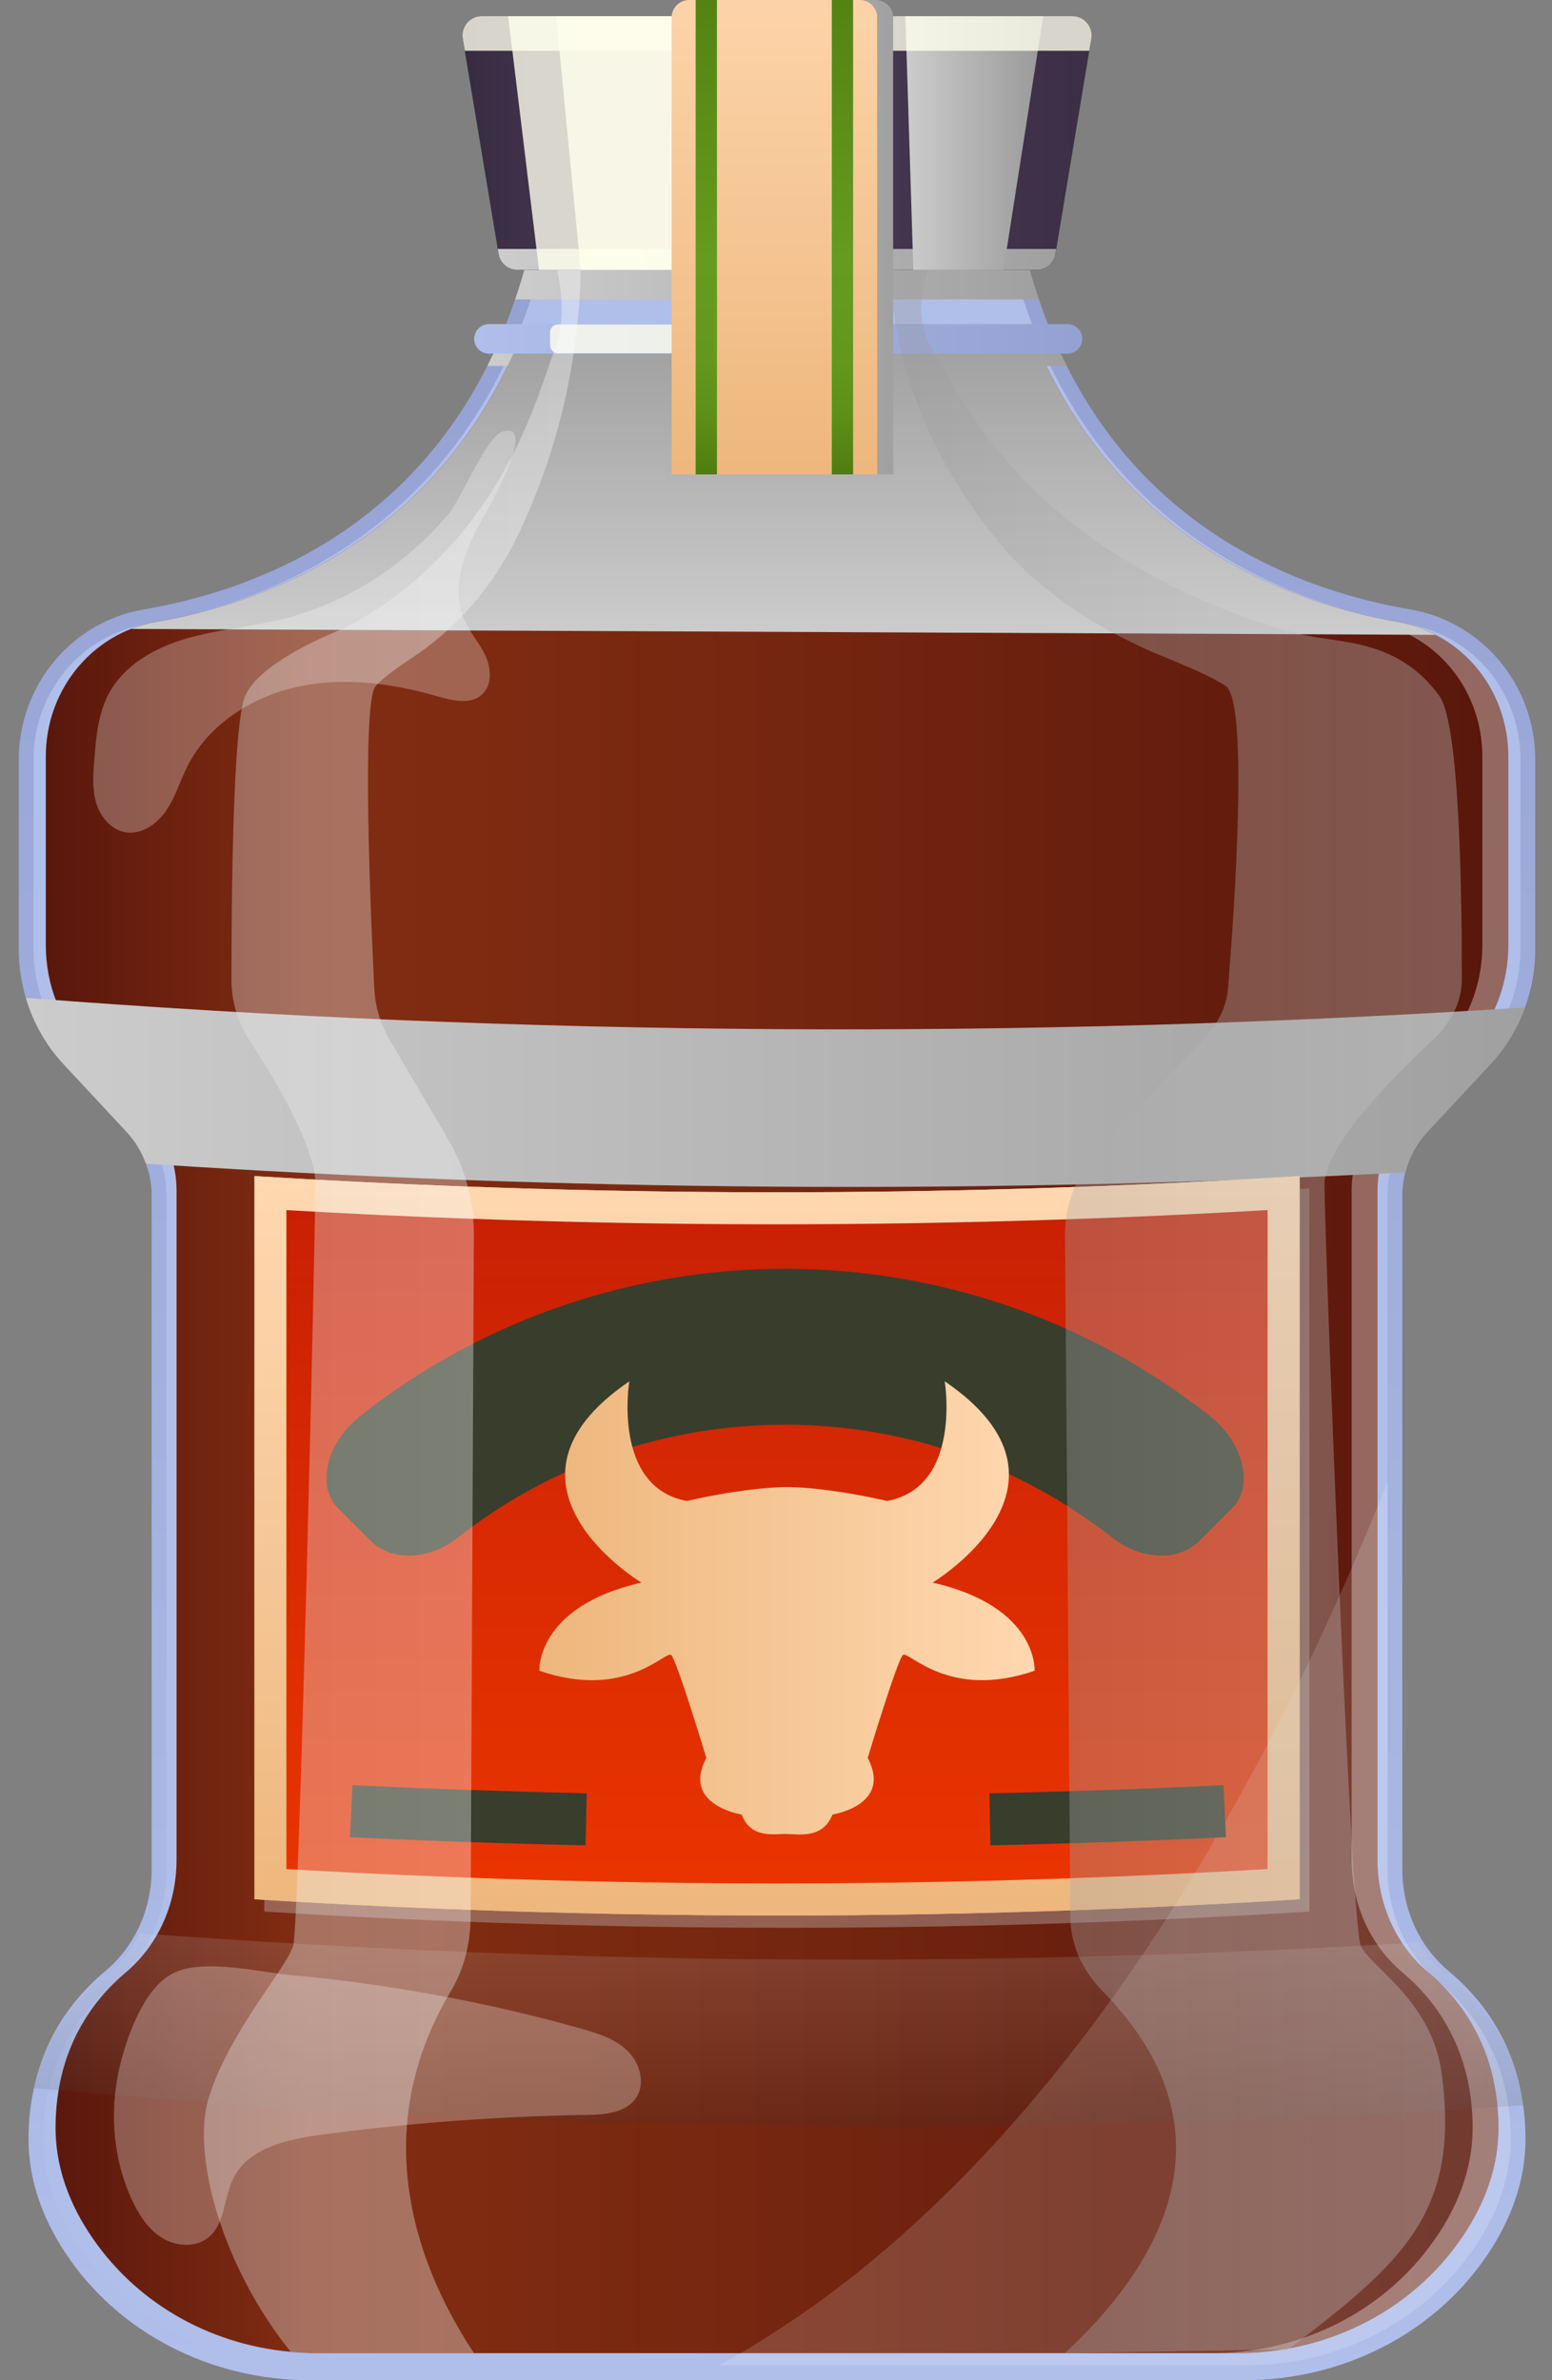 <svg width="60" height="92" viewBox="0 0 60 92" fill="none" xmlns="http://www.w3.org/2000/svg">
<rect x="0" y="0" width="60" height="92" fill="#808080" stroke="none"/>
<g clip-path="url(#clip0_251_177552)">
<path d="M54.213 46.222V72.252C54.213 73.143 54.435 74.016 54.852 74.782C55.149 75.318 55.537 75.798 56.017 76.198C57.177 77.163 58.536 78.808 58.884 81.371C58.947 81.782 58.976 82.217 58.976 82.673C58.976 84.318 58.399 85.786 57.576 87.042C55.509 90.2 51.894 91.999 48.114 91.999H11.964C8.183 91.999 4.569 90.2 2.502 87.042C1.679 85.786 1.102 84.318 1.102 82.673C1.102 81.96 1.176 81.309 1.313 80.709C1.782 78.522 3.004 77.077 4.06 76.197C4.642 75.712 5.093 75.101 5.402 74.426C5.704 73.753 5.864 73.01 5.864 72.251V46.221C5.864 45.793 5.79 45.37 5.642 44.976C5.476 44.519 5.225 44.102 4.888 43.742L2.478 41.155C1.782 40.412 1.279 39.522 1 38.567C0.817 37.962 0.726 37.334 0.726 36.694V29.356C0.726 26.512 2.747 24.039 5.545 23.559C9.709 22.846 15.556 20.653 18.84 14.142C18.966 13.896 19.086 13.645 19.2 13.383C19.463 12.812 19.697 12.207 19.914 11.572C20.119 10.984 20.302 10.362 20.462 9.716C20.554 9.362 20.639 8.997 20.713 8.62H39.364C39.438 8.997 39.524 9.363 39.615 9.716C39.775 10.361 39.958 10.984 40.163 11.572C40.38 12.206 40.614 12.812 40.877 13.383C40.991 13.645 41.111 13.897 41.237 14.142C44.52 20.652 50.368 22.845 54.532 23.559C57.33 24.039 59.352 26.512 59.352 29.356V36.694C59.352 37.465 59.22 38.225 58.957 38.939C58.66 39.756 58.204 40.51 57.598 41.155L55.188 43.742C54.771 44.187 54.479 44.73 54.331 45.312C54.251 45.603 54.211 45.912 54.211 46.22L54.213 46.222Z" fill="url(#paint0_linear_251_177552)"/>
<path d="M53.642 72.252C53.642 73.976 54.379 75.575 55.653 76.638C56.909 77.683 58.405 79.579 58.405 82.674C58.405 84.045 57.965 85.41 57.097 86.729C55.173 89.675 51.815 91.429 48.114 91.429H11.964C8.264 91.429 4.906 89.676 2.981 86.729C2.114 85.409 1.674 84.045 1.674 82.674C1.674 79.579 3.17 77.683 4.426 76.638C5.7 75.576 6.436 73.976 6.436 72.252V46.222C6.436 45.154 6.036 44.137 5.305 43.355L2.896 40.768C1.862 39.66 1.297 38.215 1.297 36.696V29.358C1.297 26.76 3.124 24.555 5.643 24.127C10.412 23.31 18.704 20.277 21.176 9.193H38.902C41.375 20.277 49.667 23.31 54.435 24.127C56.953 24.555 58.781 26.759 58.781 29.358V36.696C58.781 38.215 58.216 39.66 57.182 40.768L54.773 43.355C54.041 44.138 53.641 45.154 53.641 46.222V72.252H53.642Z" fill="#B0BEEA"/>
<path d="M53.253 46.005V71.887C53.253 73.606 53.972 75.193 55.229 76.249C56.462 77.289 57.93 79.168 57.93 82.252C57.93 83.611 57.502 84.97 56.651 86.284C54.754 89.208 51.453 90.955 47.816 90.955H12.261C11.919 90.955 11.576 90.937 11.24 90.903C8.013 90.612 5.146 88.933 3.428 86.283C2.577 84.969 2.148 83.61 2.148 82.251C2.148 79.167 3.616 77.288 4.85 76.249C6.106 75.192 6.825 73.605 6.825 71.886V46.004C6.825 44.948 6.431 43.937 5.717 43.16L3.348 40.585C2.331 39.483 1.771 38.043 1.771 36.535V29.243C1.771 27.01 3.108 25.079 5.066 24.309C5.381 24.189 5.706 24.092 6.048 24.035C10.108 23.332 16.768 20.974 20.057 13.19H40.022C43.311 20.973 49.97 23.332 54.03 24.035C54.549 24.127 55.041 24.297 55.492 24.537C57.188 25.405 58.308 27.199 58.308 29.243V36.535C58.308 38.043 57.749 39.482 56.732 40.585L54.362 43.16C53.648 43.937 53.254 44.947 53.254 46.004L53.253 46.005Z" fill="url(#paint1_linear_251_177552)"/>
<path style="mix-blend-mode:overlay" opacity="0.35" d="M54.361 43.161L56.731 40.586C57.748 39.484 58.307 38.044 58.307 36.536V29.244C58.307 27.199 57.188 25.406 55.491 24.538C55.041 24.298 54.55 24.128 54.029 24.036C49.969 23.333 43.31 20.975 40.021 13.191H39.022C42.311 20.974 48.97 23.333 53.03 24.036C53.549 24.128 54.041 24.298 54.492 24.538C56.188 25.406 57.308 27.2 57.308 29.244V36.536C57.308 38.044 56.748 39.483 55.731 40.586L53.362 43.161C52.648 43.938 52.254 44.948 52.254 46.005V71.887C52.254 73.606 52.973 75.193 54.23 76.249C55.464 77.289 56.932 79.168 56.932 82.252C56.932 83.611 56.504 84.97 55.652 86.284C53.756 89.208 50.455 90.955 46.818 90.955H47.817C51.455 90.955 54.755 89.208 56.652 86.284C57.503 84.97 57.931 83.611 57.931 82.252C57.931 79.168 56.464 77.289 55.23 76.249C53.974 75.193 53.254 73.606 53.254 71.887V46.005C53.254 44.949 53.649 43.938 54.362 43.161H54.361Z" fill="url(#paint2_linear_251_177552)"/>
<path style="mix-blend-mode:color-burn" d="M41.238 14.145H18.84C18.966 13.899 19.086 13.648 19.2 13.386H40.878C40.992 13.648 41.112 13.9 41.238 14.145Z" fill="url(#paint3_linear_251_177552)"/>
<g style="mix-blend-mode:color-burn">
<path d="M58.958 38.941C58.662 39.758 58.205 40.511 57.599 41.157L55.189 43.744C54.772 44.189 54.48 44.732 54.332 45.314C38.113 46.165 21.855 46.051 5.642 44.978C5.476 44.521 5.225 44.104 4.888 43.744L2.479 41.157C1.782 40.414 1.279 39.524 1 38.569C20.296 40.06 39.662 40.18 58.958 38.94V38.941Z" fill="url(#paint4_linear_251_177552)"/>
</g>
<g style="mix-blend-mode:lighten" opacity="0.15">
<path d="M58.884 81.373C39.724 82.66 20.474 82.439 1.314 80.71C1.782 78.56 3.002 77.209 4.058 76.404C4.64 75.96 5.091 75.379 5.399 74.726C21.867 75.956 38.391 76.072 54.858 75.076C55.155 75.593 55.544 76.046 56.022 76.412C57.18 77.297 58.537 78.836 58.884 81.373Z" fill="url(#paint5_linear_251_177552)"/>
</g>
<path style="mix-blend-mode:multiply" d="M55.492 24.538L5.065 24.31C5.38 24.19 5.705 24.093 6.047 24.036C10.107 23.333 16.767 20.975 20.056 13.191H40.021C43.31 20.974 49.969 23.333 54.029 24.036C54.548 24.128 55.04 24.298 55.491 24.538H55.492Z" fill="url(#paint6_linear_251_177552)"/>
<path d="M41.27 13.669H18.903C18.588 13.669 18.332 13.413 18.332 13.098C18.332 12.783 18.588 12.527 18.903 12.527H41.27C41.585 12.527 41.841 12.783 41.841 13.098C41.841 13.413 41.585 13.669 41.27 13.669Z" fill="url(#paint7_linear_251_177552)"/>
<g style="mix-blend-mode:soft-light" opacity="0.8">
<path d="M27.895 12.54H21.571C21.402 12.54 21.265 12.678 21.265 12.847V13.349C21.265 13.518 21.402 13.655 21.571 13.655H27.895C28.064 13.655 28.201 13.518 28.201 13.349V12.847C28.201 12.678 28.064 12.54 27.895 12.54Z" fill="#FFFFEE"/>
</g>
<path style="mix-blend-mode:color-burn" d="M40.165 11.575H19.914C20.12 10.987 20.302 10.365 20.463 9.719H39.616C39.776 10.364 39.959 10.987 40.165 11.575Z" fill="url(#paint8_linear_251_177552)"/>
<g style="mix-blend-mode:lighten" opacity="0.27">
<path d="M10.76 23.968C9.557 24.25 8.313 24.349 7.13 24.703C5.947 25.058 4.784 25.724 4.204 26.815C3.793 27.588 3.715 28.489 3.646 29.363C3.602 29.92 3.559 30.493 3.718 31.03C3.877 31.567 4.285 32.066 4.836 32.167C5.459 32.281 6.07 31.854 6.426 31.33C6.783 30.806 6.961 30.183 7.247 29.616C8.065 27.995 9.749 26.921 11.524 26.541C13.299 26.162 15.159 26.408 16.904 26.912C17.487 27.081 18.194 27.253 18.64 26.84C19.033 26.476 18.993 25.83 18.767 25.344C18.541 24.858 18.168 24.451 17.951 23.961C17.365 22.637 18.039 21.117 18.757 19.86C18.986 19.458 20.803 16.214 19.402 16.691C18.8 16.896 17.838 19.267 17.351 19.85C15.662 21.869 13.332 23.366 10.762 23.968H10.76Z" fill="white"/>
</g>
<g style="mix-blend-mode:lighten" opacity="0.27">
<path d="M5.079 84.982C5.345 85.568 5.703 86.142 6.248 86.488C6.792 86.832 7.559 86.891 8.057 86.483C8.71 85.949 8.648 84.94 9.026 84.186C9.609 83.027 11.081 82.693 12.366 82.52C15.774 82.059 19.21 81.802 22.648 81.749C23.367 81.738 24.206 81.674 24.6 81.073C24.968 80.512 24.73 79.715 24.243 79.253C23.756 78.79 23.087 78.584 22.439 78.403C18.793 77.38 15.053 76.691 11.281 76.344C10.036 76.23 8.005 75.718 6.807 76.217C5.635 76.707 4.977 78.542 4.681 79.665C4.221 81.414 4.326 83.326 5.078 84.981L5.079 84.982Z" fill="white"/>
</g>
<path d="M50.241 73.41C36.78 74.247 23.298 74.247 9.837 73.41V45.458C23.298 46.294 36.78 46.294 50.241 45.458V73.41Z" fill="url(#paint9_linear_251_177552)"/>
<path style="mix-blend-mode:color-burn" opacity="0.35" d="M50.621 73.887C37.16 74.723 23.678 74.723 10.217 73.887V45.934C23.678 46.771 37.16 46.771 50.621 45.934V73.887Z" fill="url(#paint10_linear_251_177552)"/>
<path d="M50.244 45.457V73.411C47.748 73.565 45.253 73.691 42.763 73.788C39.148 73.93 35.533 74.01 31.918 74.034C26.43 74.062 20.953 73.954 15.466 73.708C13.592 73.628 11.714 73.525 9.835 73.411V45.457C12.467 45.623 15.1 45.754 17.733 45.851C22.684 46.039 27.635 46.114 32.586 46.074C36.23 46.045 39.867 45.954 43.506 45.805C45.751 45.714 48 45.594 50.244 45.457Z" fill="url(#paint11_linear_251_177552)"/>
<path d="M30.184 72.799C25.33 72.799 20.396 72.689 15.52 72.47C14.158 72.413 12.695 72.338 11.072 72.244V46.773C13.269 46.901 15.488 47.007 17.687 47.089C21.771 47.244 25.911 47.322 29.991 47.322C30.861 47.322 31.728 47.318 32.596 47.311C36.179 47.284 39.866 47.193 43.555 47.042C45.277 46.972 47.071 46.883 49.004 46.771V72.243C46.905 72.365 44.795 72.468 42.714 72.549C39.171 72.689 35.535 72.771 31.91 72.793C31.335 72.796 30.759 72.798 30.183 72.798L30.184 72.799Z" fill="url(#paint12_linear_251_177552)"/>
<g style="mix-blend-mode:lighten" opacity="0.15">
<path d="M58.405 82.674C58.405 84.045 57.965 85.41 57.097 86.729C55.172 89.675 51.815 91.429 48.114 91.429H27.789C41.004 84.199 49.284 68.237 53.642 57.279V72.253C53.642 73.977 54.379 75.576 55.653 76.639C56.909 77.684 58.405 79.579 58.405 82.675V82.674Z" fill="white"/>
</g>
<path d="M43.031 59.456C35.613 53.604 25.087 53.604 17.668 59.456C16.64 60.26 15.2 60.391 14.358 59.584C13.931 59.157 13.504 58.73 13.077 58.303C12.237 57.502 12.569 55.8 13.943 54.719C23.541 47.148 37.16 47.148 46.758 54.719C48.132 55.8 48.464 57.502 47.624 58.303C47.197 58.73 46.77 59.157 46.343 59.584C45.5 60.391 44.061 60.26 43.033 59.456H43.031Z" fill="#393D2C"/>
<path d="M36.055 61.17C36.055 61.17 42.366 57.37 36.522 53.39C36.522 53.39 37.203 57.477 34.298 58.015C34.298 58.015 32.165 57.507 30.498 57.478C30.474 57.477 30.45 57.478 30.426 57.478C30.401 57.478 30.378 57.478 30.354 57.478C28.686 57.508 26.553 58.016 26.553 58.016C23.648 57.478 24.33 53.391 24.33 53.391C18.484 57.371 24.796 61.171 24.796 61.171C20.709 62.103 20.852 64.578 20.852 64.578C24.187 65.725 25.729 63.789 25.944 63.968C26.159 64.147 27.306 67.948 27.306 67.948C26.338 69.777 28.669 70.135 28.669 70.135C29.041 71.096 29.942 70.87 30.426 70.888C30.838 70.888 31.81 71.097 32.182 70.135C32.182 70.135 34.513 69.777 33.545 67.948C33.545 67.948 34.693 64.147 34.907 63.968C35.122 63.788 36.664 65.724 39.999 64.578C39.999 64.578 40.143 62.103 36.055 61.171V61.17Z" fill="url(#paint13_linear_251_177552)"/>
<path d="M22.639 71.326C19.603 71.26 16.568 71.156 13.532 71.012C13.563 70.342 13.596 69.672 13.627 69.002C16.645 69.144 19.663 69.248 22.682 69.314C22.668 69.984 22.653 70.655 22.638 71.326H22.639Z" fill="#393D2C"/>
<path d="M47.397 71.012C44.363 71.156 41.327 71.26 38.29 71.326C38.275 70.656 38.261 69.986 38.246 69.314C41.266 69.249 44.285 69.144 47.301 69.002C47.333 69.672 47.365 70.342 47.396 71.012H47.397Z" fill="#393D2C"/>
<path style="mix-blend-mode:overlay" opacity="0.35" d="M22.449 10.432C22.432 11.398 22.358 12.317 22.243 13.191C21.832 16.371 20.867 18.965 19.948 20.837C19.029 22.7 17.646 24.293 15.916 25.434C15.339 25.817 14.785 26.222 14.522 26.52C13.98 27.142 14.322 35.257 14.471 38.21C14.505 38.907 14.705 39.58 15.059 40.186L17.326 44.035C17.983 45.154 18.326 46.428 18.32 47.73L18.194 74.068C18.194 75.085 17.948 76.101 17.423 76.975C14.06 82.617 16.309 87.911 18.325 90.955H12.26C11.917 90.955 11.575 90.937 11.238 90.903C8.486 87.476 7.441 83.21 8.052 81.149C8.811 78.579 11.096 76.061 11.335 75.204C11.575 74.347 12.192 47.792 12.192 45.742C12.192 44.326 10.593 41.648 9.668 40.248C9.199 39.545 8.954 38.724 8.948 37.878C8.948 34.92 8.994 28.016 9.479 26.896C9.942 25.829 11.878 24.892 12.82 24.487C13.363 24.258 13.888 23.984 14.379 23.67C19.627 20.311 20.844 15.007 21.426 13.573C21.477 13.447 21.517 13.316 21.557 13.191C21.952 11.752 21.471 10.192 21.471 10.192L22.448 10.432H22.449Z" fill="url(#paint14_linear_251_177552)"/>
<path style="mix-blend-mode:color-burn" opacity="0.35" d="M34.416 10.432C34.444 11.398 34.565 12.317 34.753 13.191C35.426 16.371 37.005 18.965 38.51 20.837C40.015 22.7 42.278 24.292 45.11 25.434C46.054 25.817 46.961 26.222 47.391 26.52C48.279 27.142 47.718 35.257 47.475 38.21C47.419 38.907 47.091 39.58 46.511 40.187L42.8 44.036C41.724 45.155 41.164 46.429 41.173 47.731L41.379 74.069C41.379 75.086 41.781 76.102 42.641 76.975C48.147 82.618 44.464 87.912 41.164 90.956L49.406 90.813C49.968 90.813 49.188 90.895 49.739 90.861C54.245 87.434 56.449 85.531 55.736 80.153C55.36 77.323 52.999 76.063 52.607 75.206C52.214 74.349 51.204 47.794 51.204 45.744C51.204 44.328 53.822 41.65 55.336 40.25C56.103 39.547 56.505 38.725 56.514 37.88C56.514 34.922 56.456 28.006 55.645 26.898C53.975 24.616 51.718 24.894 50.176 24.489C49.288 24.26 48.428 23.986 47.624 23.672C39.032 20.313 37.041 15.009 36.088 13.575C36.004 13.449 35.939 13.318 35.873 13.193C35.228 11.754 36.014 10.194 36.014 10.194L34.415 10.434L34.416 10.432Z" fill="url(#paint15_linear_251_177552)"/>
<path d="M17.888 1.49L19.276 9.816C19.336 10.172 19.644 10.433 20.005 10.433H40.072C40.434 10.433 40.742 10.172 40.802 9.816L42.189 1.49C42.265 1.039 41.917 0.63 41.46 0.63H18.618C18.162 0.63 17.814 1.039 17.889 1.49H17.888Z" fill="url(#paint16_linear_251_177552)"/>
<path d="M42.19 1.492L42.11 1.963L40.803 9.816C40.742 10.169 40.431 10.435 40.072 10.435H20.007C19.648 10.435 19.338 10.169 19.276 9.816L17.969 1.963L17.889 1.492C17.815 1.04 18.161 0.626 18.62 0.626H41.46C41.919 0.626 42.265 1.04 42.191 1.492H42.19Z" fill="url(#paint17_linear_251_177552)"/>
<path style="mix-blend-mode:color-burn" d="M19.244 9.623L19.276 9.815C19.336 10.171 19.644 10.432 20.005 10.432H40.073C40.434 10.432 40.742 10.171 40.802 9.815L40.834 9.623H19.244Z" fill="url(#paint18_linear_251_177552)"/>
<g style="mix-blend-mode:soft-light" opacity="0.8">
<path d="M31.268 0.628L30.85 10.432H20.839L19.645 0.628H31.268Z" fill="#FFFFEE"/>
</g>
<g style="mix-blend-mode:soft-light" opacity="0.8">
<path d="M27.578 0.628L27.298 10.432H22.45L21.502 0.628H27.578Z" fill="#FFFFEE"/>
</g>
<path style="mix-blend-mode:color-burn" d="M40.33 0.628L38.795 10.432H35.31L35.002 0.628H40.33Z" fill="url(#paint19_linear_251_177552)"/>
<g style="mix-blend-mode:soft-light" opacity="0.8">
<path d="M42.19 1.492L42.11 1.963H17.97L17.89 1.492C17.816 1.04 18.162 0.626 18.621 0.626H41.461C41.92 0.626 42.266 1.04 42.192 1.492H42.19Z" fill="#FFFFEE"/>
</g>
<path style="mix-blend-mode:color-burn" d="M27.259 0.002H33.852C34.226 0.002 34.529 0.305 34.529 0.679V18.336H26.582V0.679C26.582 0.305 26.886 0.002 27.259 0.002Z" fill="url(#paint20_linear_251_177552)"/>
<path d="M33.91 0.681V18.337H25.965V0.681C25.965 0.304 26.268 0 26.64 0H33.236C33.608 0 33.911 0.304 33.911 0.681H33.91Z" fill="url(#paint21_linear_251_177552)"/>
<path d="M27.717 0H26.894V18.337H27.717V0Z" fill="url(#paint22_linear_251_177552)"/>
<path d="M32.981 0H32.157V18.337H32.981V0Z" fill="url(#paint23_linear_251_177552)"/>
</g>
<defs>
<linearGradient id="paint0_linear_251_177552" x1="30.04" y1="92" x2="30.04" y2="8.622" gradientUnits="userSpaceOnUse">
<stop stop-color="#B0BEEA"/>
<stop offset="0.99" stop-color="#94A1D3"/>
</linearGradient>
<linearGradient id="paint1_linear_251_177552" x1="1.771" y1="52.073" x2="58.307" y2="52.073" gradientUnits="userSpaceOnUse">
<stop stop-color="#59170C"/>
<stop offset="0.18" stop-color="#822D12"/>
<stop offset="0.47" stop-color="#772710"/>
<stop offset="0.96" stop-color="#5B180C"/>
<stop offset="0.99" stop-color="#59170C"/>
</linearGradient>
<linearGradient id="paint2_linear_251_177552" x1="39.023" y1="52.073" x2="58.307" y2="52.073" gradientUnits="userSpaceOnUse">
<stop stop-color="#E6E6E6"/>
<stop offset="1" stop-color="white"/>
</linearGradient>
<linearGradient id="paint3_linear_251_177552" x1="18.84" y1="13.764" x2="44.934" y2="13.764" gradientUnits="userSpaceOnUse">
<stop stop-color="#CCCCCC"/>
<stop offset="1" stop-color="#999999"/>
</linearGradient>
<linearGradient id="paint4_linear_251_177552" x1="1" y1="42.223" x2="68.525" y2="42.223" gradientUnits="userSpaceOnUse">
<stop stop-color="#CCCCCC"/>
<stop offset="1" stop-color="#999999"/>
</linearGradient>
<linearGradient id="paint5_linear_251_177552" x1="30.099" y1="82.196" x2="30.099" y2="73.493" gradientUnits="userSpaceOnUse">
<stop stop-color="#333333"/>
<stop offset="1" stop-color="white"/>
</linearGradient>
<linearGradient id="paint6_linear_251_177552" x1="30.278" y1="24.538" x2="30.278" y2="11.318" gradientUnits="userSpaceOnUse">
<stop stop-color="#CCCCCC"/>
<stop offset="1" stop-color="#999999"/>
</linearGradient>
<linearGradient id="paint7_linear_251_177552" x1="18.331" y1="13.098" x2="41.841" y2="13.098" gradientUnits="userSpaceOnUse">
<stop stop-color="#B0BEEA"/>
<stop offset="0.99" stop-color="#94A1D3"/>
</linearGradient>
<linearGradient id="paint8_linear_251_177552" x1="19.914" y1="10.647" x2="43.507" y2="10.647" gradientUnits="userSpaceOnUse">
<stop stop-color="#CCCCCC"/>
<stop offset="1" stop-color="#999999"/>
</linearGradient>
<linearGradient id="paint9_linear_251_177552" x1="30.04" y1="74.039" x2="30.04" y2="45.459" gradientUnits="userSpaceOnUse">
<stop stop-color="#EDB77D"/>
<stop offset="1" stop-color="#FFD8B0"/>
</linearGradient>
<linearGradient id="paint10_linear_251_177552" x1="30.42" y1="74.514" x2="30.42" y2="45.935" gradientUnits="userSpaceOnUse">
<stop stop-color="#CCCCCC"/>
<stop offset="1" stop-color="#999999"/>
</linearGradient>
<linearGradient id="paint11_linear_251_177552" x1="30.039" y1="74.038" x2="30.039" y2="45.457" gradientUnits="userSpaceOnUse">
<stop stop-color="#EDB77D"/>
<stop offset="1" stop-color="#FFD8B0"/>
</linearGradient>
<linearGradient id="paint12_linear_251_177552" x1="30.039" y1="72.799" x2="30.039" y2="46.772" gradientUnits="userSpaceOnUse">
<stop offset="0.01" stop-color="#E93400"/>
<stop offset="1" stop-color="#C92005"/>
</linearGradient>
<linearGradient id="paint13_linear_251_177552" x1="20.851" y1="62.148" x2="40" y2="62.148" gradientUnits="userSpaceOnUse">
<stop stop-color="#EDB77D"/>
<stop offset="1" stop-color="#FFD8B0"/>
</linearGradient>
<linearGradient id="paint14_linear_251_177552" x1="7.884" y1="50.574" x2="22.449" y2="50.574" gradientUnits="userSpaceOnUse">
<stop stop-color="#E6E6E6"/>
<stop offset="1" stop-color="white"/>
</linearGradient>
<linearGradient id="paint15_linear_251_177552" x1="56.515" y1="50.574" x2="34.416" y2="50.574" gradientUnits="userSpaceOnUse">
<stop stop-color="#CCCCCC"/>
<stop offset="1" stop-color="#999999"/>
</linearGradient>
<linearGradient id="paint16_linear_251_177552" x1="17.878" y1="5.531" x2="46.213" y2="5.531" gradientUnits="userSpaceOnUse">
<stop stop-color="#4F7C0F"/>
<stop offset="0.03" stop-color="#538212"/>
<stop offset="0.11" stop-color="#5D9019"/>
<stop offset="0.21" stop-color="#63981D"/>
<stop offset="0.39" stop-color="#659B1F"/>
<stop offset="0.99" stop-color="#4F7C0F"/>
</linearGradient>
<linearGradient id="paint17_linear_251_177552" x1="17.878" y1="5.53" x2="46.214" y2="5.53" gradientUnits="userSpaceOnUse">
<stop stop-color="#372B42"/>
<stop offset="0.14" stop-color="#43354D"/>
<stop offset="0.28" stop-color="#473951"/>
<stop offset="0.64" stop-color="#43354D"/>
<stop offset="0.99" stop-color="#372B42"/>
<stop offset="1" stop-color="#372B42"/>
</linearGradient>
<linearGradient id="paint18_linear_251_177552" x1="19.244" y1="10.028" x2="44.397" y2="10.028" gradientUnits="userSpaceOnUse">
<stop stop-color="#CCCCCC"/>
<stop offset="1" stop-color="#999999"/>
</linearGradient>
<linearGradient id="paint19_linear_251_177552" x1="35.002" y1="5.53" x2="40.33" y2="5.53" gradientUnits="userSpaceOnUse">
<stop stop-color="#CCCCCC"/>
<stop offset="1" stop-color="#999999"/>
</linearGradient>
<linearGradient id="paint20_linear_251_177552" x1="26.582" y1="9.169" x2="35.842" y2="9.169" gradientUnits="userSpaceOnUse">
<stop stop-color="#CCCCCC"/>
<stop offset="1" stop-color="#999999"/>
</linearGradient>
<linearGradient id="paint21_linear_251_177552" x1="29.937" y1="18.337" x2="29.937" y2="-3.027" gradientUnits="userSpaceOnUse">
<stop stop-color="#EDB77D"/>
<stop offset="1" stop-color="#FFD8B0"/>
</linearGradient>
<linearGradient id="paint22_linear_251_177552" x1="27.305" y1="18.337" x2="27.305" y2="-3.027" gradientUnits="userSpaceOnUse">
<stop stop-color="#4F7C0F"/>
<stop offset="0.03" stop-color="#538212"/>
<stop offset="0.11" stop-color="#5D9019"/>
<stop offset="0.21" stop-color="#63981D"/>
<stop offset="0.39" stop-color="#659B1F"/>
<stop offset="0.99" stop-color="#4F7C0F"/>
</linearGradient>
<linearGradient id="paint23_linear_251_177552" x1="32.569" y1="18.337" x2="32.569" y2="-3.027" gradientUnits="userSpaceOnUse">
<stop stop-color="#4F7C0F"/>
<stop offset="0.03" stop-color="#538212"/>
<stop offset="0.11" stop-color="#5D9019"/>
<stop offset="0.21" stop-color="#63981D"/>
<stop offset="0.39" stop-color="#659B1F"/>
<stop offset="0.99" stop-color="#4F7C0F"/>
</linearGradient>
<clipPath id="clip0_251_177552">
<rect width="58.627" height="92" fill="white" transform="translate(0.726)"/>
</clipPath>
</defs>
</svg>
